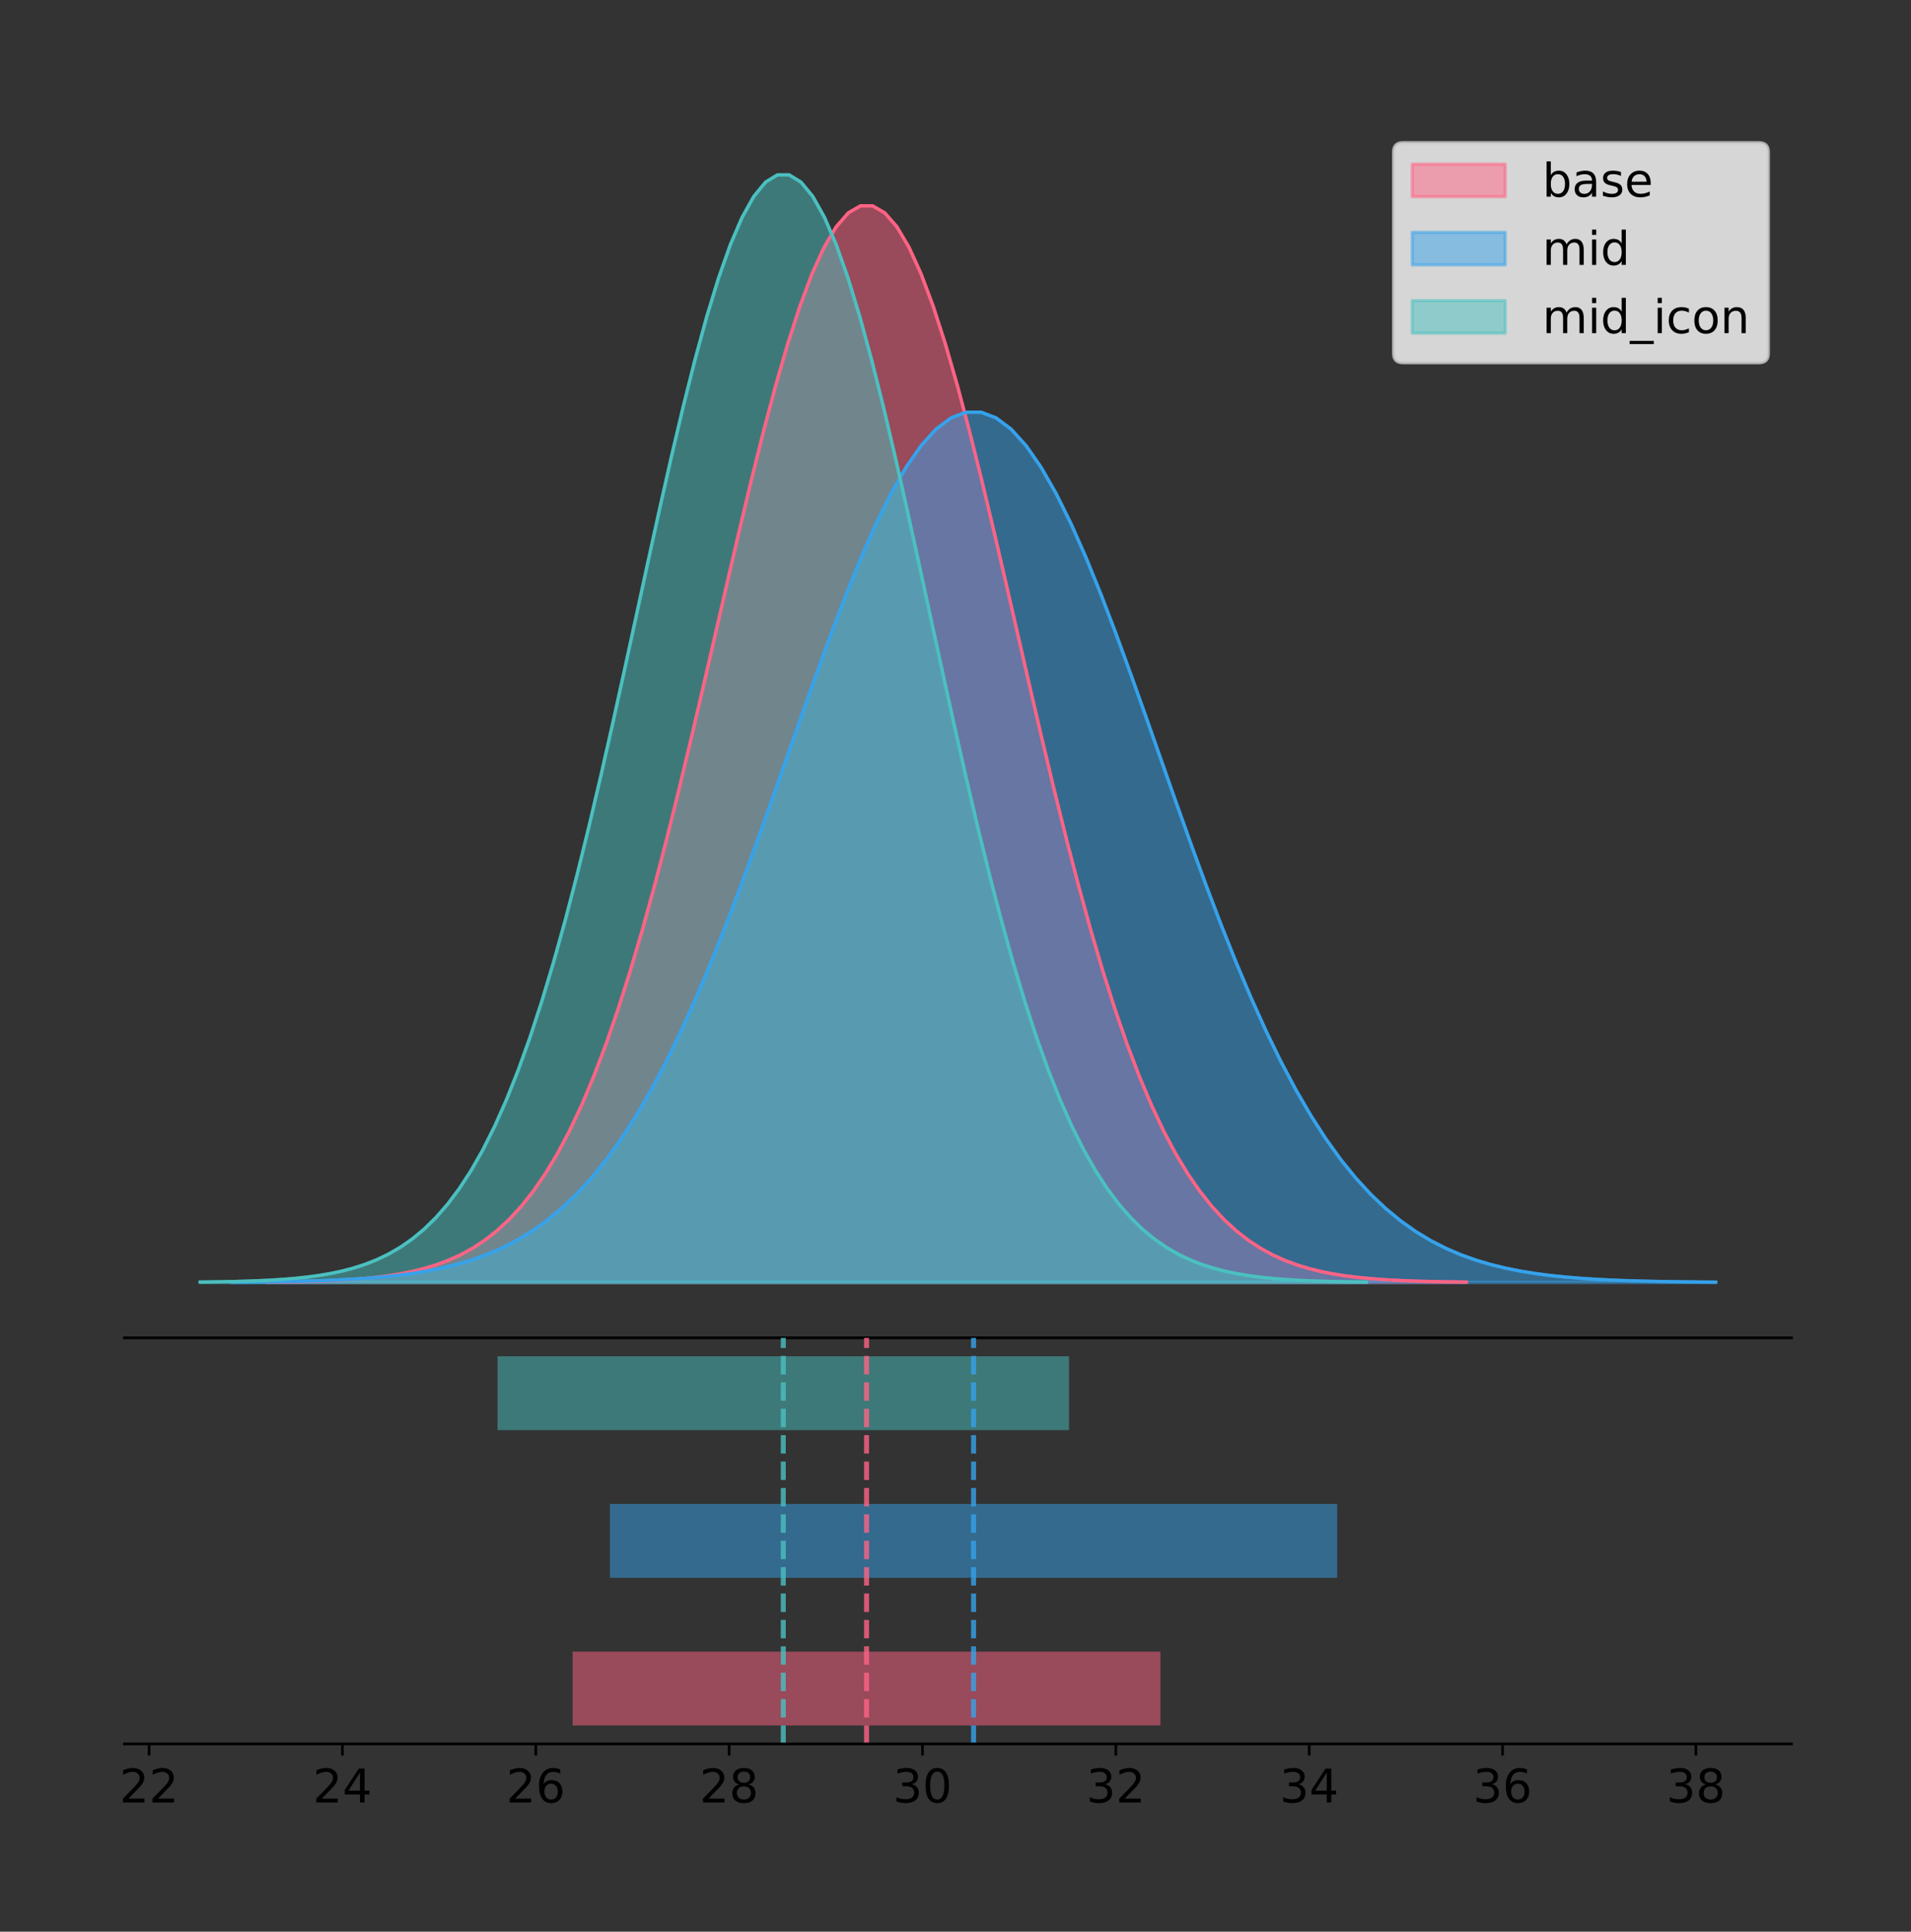 <?xml version="1.0" encoding="utf-8" standalone="no"?>
<!DOCTYPE svg PUBLIC "-//W3C//DTD SVG 1.1//EN"
  "http://www.w3.org/Graphics/SVG/1.1/DTD/svg11.dtd">
<!-- Created with matplotlib (https://matplotlib.org/) -->
<svg height="581.789pt" version="1.1" viewBox="0 0 575.669 581.789" width="575.669pt" xmlns="http://www.w3.org/2000/svg" xmlns:xlink="http://www.w3.org/1999/xlink">
 <rect x="0" y="0" width="575.669" height="581.789" fill="#333333" stroke="none"/>
 <defs>
  <style type="text/css">
*{stroke-linecap:butt;stroke-linejoin:round;}
  </style>
 </defs>
 <g id="figure_1">
  <g id="patch_1">
   <path d="M 0 581.789 
L 575.669 581.789 
L 575.669 0 
L 0 0 
z
" style="fill:none;"/>
  </g>
  <g id="axes_1">
   <g id="patch_2">
    <path d="M 37.469 402.93 
L 539.669 402.93 
L 539.669 36 
L 37.469 36 
z
" style="fill:none;"/>
   </g>
   <g id="PolyCollection_1">
    <defs>
     <path d="M 80.327 -195.538 
L 80.327 -195.647 
L 83.978 -195.688 
L 87.629 -195.743 
L 91.28 -195.817 
L 94.93 -195.914 
L 98.581 -196.043 
L 102.232 -196.211 
L 105.882 -196.429 
L 109.533 -196.711 
L 113.184 -197.071 
L 116.834 -197.528 
L 120.485 -198.105 
L 124.136 -198.828 
L 127.786 -199.727 
L 131.437 -200.838 
L 135.088 -202.199 
L 138.739 -203.854 
L 142.389 -205.854 
L 146.04 -208.252 
L 149.691 -211.104 
L 153.341 -214.473 
L 156.992 -218.42 
L 160.643 -223.011 
L 164.293 -228.308 
L 167.944 -234.372 
L 171.595 -241.258 
L 175.246 -249.015 
L 178.896 -257.682 
L 182.547 -267.282 
L 186.198 -277.827 
L 189.848 -289.307 
L 193.499 -301.693 
L 197.15 -314.933 
L 200.8 -328.951 
L 204.451 -343.644 
L 208.102 -358.885 
L 211.752 -374.522 
L 215.403 -390.38 
L 219.054 -406.261 
L 222.705 -421.954 
L 226.355 -437.233 
L 230.006 -451.863 
L 233.657 -465.609 
L 237.307 -478.24 
L 240.958 -489.536 
L 244.609 -499.293 
L 248.259 -507.332 
L 251.91 -513.5 
L 255.561 -517.68 
L 259.212 -519.79 
L 262.862 -519.79 
L 266.513 -517.68 
L 270.164 -513.5 
L 273.814 -507.332 
L 277.465 -499.293 
L 281.116 -489.536 
L 284.766 -478.24 
L 288.417 -465.609 
L 292.068 -451.863 
L 295.718 -437.233 
L 299.369 -421.954 
L 303.02 -406.261 
L 306.671 -390.38 
L 310.321 -374.522 
L 313.972 -358.885 
L 317.623 -343.644 
L 321.273 -328.951 
L 324.924 -314.933 
L 328.575 -301.693 
L 332.225 -289.307 
L 335.876 -277.827 
L 339.527 -267.282 
L 343.178 -257.682 
L 346.828 -249.015 
L 350.479 -241.258 
L 354.13 -234.372 
L 357.78 -228.308 
L 361.431 -223.011 
L 365.082 -218.42 
L 368.732 -214.473 
L 372.383 -211.104 
L 376.034 -208.252 
L 379.684 -205.854 
L 383.335 -203.854 
L 386.986 -202.199 
L 390.637 -200.838 
L 394.287 -199.727 
L 397.938 -198.828 
L 401.589 -198.105 
L 405.239 -197.528 
L 408.89 -197.071 
L 412.541 -196.711 
L 416.191 -196.429 
L 419.842 -196.211 
L 423.493 -196.043 
L 427.144 -195.914 
L 430.794 -195.817 
L 434.445 -195.743 
L 438.096 -195.688 
L 441.746 -195.647 
L 441.746 -195.538 
L 441.746 -195.538 
L 438.096 -195.538 
L 434.445 -195.538 
L 430.794 -195.538 
L 427.144 -195.538 
L 423.493 -195.538 
L 419.842 -195.538 
L 416.191 -195.538 
L 412.541 -195.538 
L 408.89 -195.538 
L 405.239 -195.538 
L 401.589 -195.538 
L 397.938 -195.538 
L 394.287 -195.538 
L 390.637 -195.538 
L 386.986 -195.538 
L 383.335 -195.538 
L 379.684 -195.538 
L 376.034 -195.538 
L 372.383 -195.538 
L 368.732 -195.538 
L 365.082 -195.538 
L 361.431 -195.538 
L 357.78 -195.538 
L 354.13 -195.538 
L 350.479 -195.538 
L 346.828 -195.538 
L 343.178 -195.538 
L 339.527 -195.538 
L 335.876 -195.538 
L 332.225 -195.538 
L 328.575 -195.538 
L 324.924 -195.538 
L 321.273 -195.538 
L 317.623 -195.538 
L 313.972 -195.538 
L 310.321 -195.538 
L 306.671 -195.538 
L 303.02 -195.538 
L 299.369 -195.538 
L 295.718 -195.538 
L 292.068 -195.538 
L 288.417 -195.538 
L 284.766 -195.538 
L 281.116 -195.538 
L 277.465 -195.538 
L 273.814 -195.538 
L 270.164 -195.538 
L 266.513 -195.538 
L 262.862 -195.538 
L 259.212 -195.538 
L 255.561 -195.538 
L 251.91 -195.538 
L 248.259 -195.538 
L 244.609 -195.538 
L 240.958 -195.538 
L 237.307 -195.538 
L 233.657 -195.538 
L 230.006 -195.538 
L 226.355 -195.538 
L 222.705 -195.538 
L 219.054 -195.538 
L 215.403 -195.538 
L 211.752 -195.538 
L 208.102 -195.538 
L 204.451 -195.538 
L 200.8 -195.538 
L 197.15 -195.538 
L 193.499 -195.538 
L 189.848 -195.538 
L 186.198 -195.538 
L 182.547 -195.538 
L 178.896 -195.538 
L 175.246 -195.538 
L 171.595 -195.538 
L 167.944 -195.538 
L 164.293 -195.538 
L 160.643 -195.538 
L 156.992 -195.538 
L 153.341 -195.538 
L 149.691 -195.538 
L 146.04 -195.538 
L 142.389 -195.538 
L 138.739 -195.538 
L 135.088 -195.538 
L 131.437 -195.538 
L 127.786 -195.538 
L 124.136 -195.538 
L 120.485 -195.538 
L 116.834 -195.538 
L 113.184 -195.538 
L 109.533 -195.538 
L 105.882 -195.538 
L 102.232 -195.538 
L 98.581 -195.538 
L 94.93 -195.538 
L 91.28 -195.538 
L 87.629 -195.538 
L 83.978 -195.538 
L 80.327 -195.538 
z
" id="m23a3373b95" style="stroke:#ff6384;stroke-opacity:0.5;"/>
    </defs>
    <g clip-path="url(#pe38ef8cf04)">
     <use style="fill:#ff6384;fill-opacity:0.5;stroke:#ff6384;stroke-opacity:0.5;" x="0" xlink:href="#m23a3373b95" y="581.789"/>
    </g>
   </g>
   <g id="PolyCollection_2">
    <defs>
     <path d="M 69.709 -195.538 
L 69.709 -195.626 
L 74.226 -195.659 
L 78.742 -195.704 
L 83.259 -195.763 
L 87.775 -195.842 
L 92.292 -195.946 
L 96.808 -196.082 
L 101.324 -196.258 
L 105.841 -196.486 
L 110.357 -196.777 
L 114.874 -197.147 
L 119.39 -197.613 
L 123.907 -198.198 
L 128.423 -198.924 
L 132.94 -199.822 
L 137.456 -200.922 
L 141.973 -202.26 
L 146.489 -203.877 
L 151.006 -205.814 
L 155.522 -208.12 
L 160.039 -210.843 
L 164.555 -214.034 
L 169.072 -217.745 
L 173.588 -222.026 
L 178.105 -226.927 
L 182.621 -232.494 
L 187.138 -238.764 
L 191.654 -245.769 
L 196.171 -253.529 
L 200.687 -262.052 
L 205.204 -271.332 
L 209.72 -281.344 
L 214.237 -292.046 
L 218.753 -303.376 
L 223.27 -315.253 
L 227.786 -327.572 
L 232.303 -340.212 
L 236.819 -353.029 
L 241.336 -365.866 
L 245.852 -378.551 
L 250.369 -390.901 
L 254.885 -402.726 
L 259.402 -413.837 
L 263.918 -424.047 
L 268.435 -433.178 
L 272.951 -441.065 
L 277.468 -447.562 
L 281.984 -452.548 
L 286.501 -455.926 
L 291.017 -457.632 
L 295.534 -457.632 
L 300.05 -455.926 
L 304.567 -452.548 
L 309.083 -447.562 
L 313.6 -441.065 
L 318.116 -433.178 
L 322.633 -424.047 
L 327.149 -413.837 
L 331.666 -402.726 
L 336.182 -390.901 
L 340.699 -378.551 
L 345.215 -365.866 
L 349.732 -353.029 
L 354.248 -340.212 
L 358.765 -327.572 
L 363.281 -315.253 
L 367.798 -303.376 
L 372.314 -292.046 
L 376.831 -281.344 
L 381.347 -271.332 
L 385.863 -262.052 
L 390.38 -253.529 
L 394.896 -245.769 
L 399.413 -238.764 
L 403.929 -232.494 
L 408.446 -226.927 
L 412.962 -222.026 
L 417.479 -217.745 
L 421.995 -214.034 
L 426.512 -210.843 
L 431.028 -208.12 
L 435.545 -205.814 
L 440.061 -203.877 
L 444.578 -202.26 
L 449.094 -200.922 
L 453.611 -199.822 
L 458.127 -198.924 
L 462.644 -198.198 
L 467.16 -197.613 
L 471.677 -197.147 
L 476.193 -196.777 
L 480.71 -196.486 
L 485.226 -196.258 
L 489.743 -196.082 
L 494.259 -195.946 
L 498.776 -195.842 
L 503.292 -195.763 
L 507.809 -195.704 
L 512.325 -195.659 
L 516.842 -195.626 
L 516.842 -195.538 
L 516.842 -195.538 
L 512.325 -195.538 
L 507.809 -195.538 
L 503.292 -195.538 
L 498.776 -195.538 
L 494.259 -195.538 
L 489.743 -195.538 
L 485.226 -195.538 
L 480.71 -195.538 
L 476.193 -195.538 
L 471.677 -195.538 
L 467.16 -195.538 
L 462.644 -195.538 
L 458.127 -195.538 
L 453.611 -195.538 
L 449.094 -195.538 
L 444.578 -195.538 
L 440.061 -195.538 
L 435.545 -195.538 
L 431.028 -195.538 
L 426.512 -195.538 
L 421.995 -195.538 
L 417.479 -195.538 
L 412.962 -195.538 
L 408.446 -195.538 
L 403.929 -195.538 
L 399.413 -195.538 
L 394.896 -195.538 
L 390.38 -195.538 
L 385.863 -195.538 
L 381.347 -195.538 
L 376.831 -195.538 
L 372.314 -195.538 
L 367.798 -195.538 
L 363.281 -195.538 
L 358.765 -195.538 
L 354.248 -195.538 
L 349.732 -195.538 
L 345.215 -195.538 
L 340.699 -195.538 
L 336.182 -195.538 
L 331.666 -195.538 
L 327.149 -195.538 
L 322.633 -195.538 
L 318.116 -195.538 
L 313.6 -195.538 
L 309.083 -195.538 
L 304.567 -195.538 
L 300.05 -195.538 
L 295.534 -195.538 
L 291.017 -195.538 
L 286.501 -195.538 
L 281.984 -195.538 
L 277.468 -195.538 
L 272.951 -195.538 
L 268.435 -195.538 
L 263.918 -195.538 
L 259.402 -195.538 
L 254.885 -195.538 
L 250.369 -195.538 
L 245.852 -195.538 
L 241.336 -195.538 
L 236.819 -195.538 
L 232.303 -195.538 
L 227.786 -195.538 
L 223.27 -195.538 
L 218.753 -195.538 
L 214.237 -195.538 
L 209.72 -195.538 
L 205.204 -195.538 
L 200.687 -195.538 
L 196.171 -195.538 
L 191.654 -195.538 
L 187.138 -195.538 
L 182.621 -195.538 
L 178.105 -195.538 
L 173.588 -195.538 
L 169.072 -195.538 
L 164.555 -195.538 
L 160.039 -195.538 
L 155.522 -195.538 
L 151.006 -195.538 
L 146.489 -195.538 
L 141.973 -195.538 
L 137.456 -195.538 
L 132.94 -195.538 
L 128.423 -195.538 
L 123.907 -195.538 
L 119.39 -195.538 
L 114.874 -195.538 
L 110.357 -195.538 
L 105.841 -195.538 
L 101.324 -195.538 
L 96.808 -195.538 
L 92.292 -195.538 
L 87.775 -195.538 
L 83.259 -195.538 
L 78.742 -195.538 
L 74.226 -195.538 
L 69.709 -195.538 
z
" id="mbdddd15cae" style="stroke:#36a2eb;stroke-opacity:0.5;"/>
    </defs>
    <g clip-path="url(#pe38ef8cf04)">
     <use style="fill:#36a2eb;fill-opacity:0.5;stroke:#36a2eb;stroke-opacity:0.5;" x="0" xlink:href="#mbdddd15cae" y="581.789"/>
    </g>
   </g>
   <g id="PolyCollection_3">
    <defs>
     <path d="M 60.296 -195.538 
L 60.296 -195.65 
L 63.845 -195.692 
L 67.394 -195.749 
L 70.942 -195.825 
L 74.491 -195.925 
L 78.04 -196.058 
L 81.588 -196.23 
L 85.137 -196.455 
L 88.686 -196.744 
L 92.235 -197.115 
L 95.783 -197.585 
L 99.332 -198.179 
L 102.881 -198.923 
L 106.429 -199.848 
L 109.978 -200.99 
L 113.527 -202.39 
L 117.075 -204.093 
L 120.624 -206.151 
L 124.173 -208.617 
L 127.721 -211.552 
L 131.27 -215.017 
L 134.819 -219.078 
L 138.368 -223.801 
L 141.916 -229.25 
L 145.465 -235.488 
L 149.014 -242.572 
L 152.562 -250.552 
L 156.111 -259.468 
L 159.66 -269.344 
L 163.208 -280.192 
L 166.757 -292.002 
L 170.306 -304.744 
L 173.854 -318.365 
L 177.403 -332.786 
L 180.952 -347.901 
L 184.501 -363.58 
L 188.049 -379.667 
L 191.598 -395.98 
L 195.147 -412.318 
L 198.695 -428.462 
L 202.244 -444.18 
L 205.793 -459.23 
L 209.341 -473.372 
L 212.89 -486.366 
L 216.439 -497.987 
L 219.987 -508.025 
L 223.536 -516.294 
L 227.085 -522.64 
L 230.634 -526.94 
L 234.182 -529.111 
L 237.731 -529.111 
L 241.28 -526.94 
L 244.828 -522.64 
L 248.377 -516.294 
L 251.926 -508.025 
L 255.474 -497.987 
L 259.023 -486.366 
L 262.572 -473.372 
L 266.12 -459.23 
L 269.669 -444.18 
L 273.218 -428.462 
L 276.767 -412.318 
L 280.315 -395.98 
L 283.864 -379.667 
L 287.413 -363.58 
L 290.961 -347.901 
L 294.51 -332.786 
L 298.059 -318.365 
L 301.607 -304.744 
L 305.156 -292.002 
L 308.705 -280.192 
L 312.253 -269.344 
L 315.802 -259.468 
L 319.351 -250.552 
L 322.9 -242.572 
L 326.448 -235.488 
L 329.997 -229.25 
L 333.546 -223.801 
L 337.094 -219.078 
L 340.643 -215.017 
L 344.192 -211.552 
L 347.74 -208.617 
L 351.289 -206.151 
L 354.838 -204.093 
L 358.386 -202.39 
L 361.935 -200.99 
L 365.484 -199.848 
L 369.033 -198.923 
L 372.581 -198.179 
L 376.13 -197.585 
L 379.679 -197.115 
L 383.227 -196.744 
L 386.776 -196.455 
L 390.325 -196.23 
L 393.873 -196.058 
L 397.422 -195.925 
L 400.971 -195.825 
L 404.52 -195.749 
L 408.068 -195.692 
L 411.617 -195.65 
L 411.617 -195.538 
L 411.617 -195.538 
L 408.068 -195.538 
L 404.52 -195.538 
L 400.971 -195.538 
L 397.422 -195.538 
L 393.873 -195.538 
L 390.325 -195.538 
L 386.776 -195.538 
L 383.227 -195.538 
L 379.679 -195.538 
L 376.13 -195.538 
L 372.581 -195.538 
L 369.033 -195.538 
L 365.484 -195.538 
L 361.935 -195.538 
L 358.386 -195.538 
L 354.838 -195.538 
L 351.289 -195.538 
L 347.74 -195.538 
L 344.192 -195.538 
L 340.643 -195.538 
L 337.094 -195.538 
L 333.546 -195.538 
L 329.997 -195.538 
L 326.448 -195.538 
L 322.9 -195.538 
L 319.351 -195.538 
L 315.802 -195.538 
L 312.253 -195.538 
L 308.705 -195.538 
L 305.156 -195.538 
L 301.607 -195.538 
L 298.059 -195.538 
L 294.51 -195.538 
L 290.961 -195.538 
L 287.413 -195.538 
L 283.864 -195.538 
L 280.315 -195.538 
L 276.767 -195.538 
L 273.218 -195.538 
L 269.669 -195.538 
L 266.12 -195.538 
L 262.572 -195.538 
L 259.023 -195.538 
L 255.474 -195.538 
L 251.926 -195.538 
L 248.377 -195.538 
L 244.828 -195.538 
L 241.28 -195.538 
L 237.731 -195.538 
L 234.182 -195.538 
L 230.634 -195.538 
L 227.085 -195.538 
L 223.536 -195.538 
L 219.987 -195.538 
L 216.439 -195.538 
L 212.89 -195.538 
L 209.341 -195.538 
L 205.793 -195.538 
L 202.244 -195.538 
L 198.695 -195.538 
L 195.147 -195.538 
L 191.598 -195.538 
L 188.049 -195.538 
L 184.501 -195.538 
L 180.952 -195.538 
L 177.403 -195.538 
L 173.854 -195.538 
L 170.306 -195.538 
L 166.757 -195.538 
L 163.208 -195.538 
L 159.66 -195.538 
L 156.111 -195.538 
L 152.562 -195.538 
L 149.014 -195.538 
L 145.465 -195.538 
L 141.916 -195.538 
L 138.368 -195.538 
L 134.819 -195.538 
L 131.27 -195.538 
L 127.721 -195.538 
L 124.173 -195.538 
L 120.624 -195.538 
L 117.075 -195.538 
L 113.527 -195.538 
L 109.978 -195.538 
L 106.429 -195.538 
L 102.881 -195.538 
L 99.332 -195.538 
L 95.783 -195.538 
L 92.235 -195.538 
L 88.686 -195.538 
L 85.137 -195.538 
L 81.588 -195.538 
L 78.04 -195.538 
L 74.491 -195.538 
L 70.942 -195.538 
L 67.394 -195.538 
L 63.845 -195.538 
L 60.296 -195.538 
z
" id="m0d135ce5f4" style="stroke:#4bc0c0;stroke-opacity:0.5;"/>
    </defs>
    <g clip-path="url(#pe38ef8cf04)">
     <use style="fill:#4bc0c0;fill-opacity:0.5;stroke:#4bc0c0;stroke-opacity:0.5;" x="0" xlink:href="#m0d135ce5f4" y="581.789"/>
    </g>
   </g>
   <g id="line2d_1">
    <path clip-path="url(#pe38ef8cf04)" d="M 80.327 386.142 
L 83.978 386.101 
L 87.629 386.046 
L 91.28 385.973 
L 94.93 385.875 
L 98.581 385.746 
L 102.232 385.578 
L 105.882 385.36 
L 109.533 385.079 
L 113.184 384.719 
L 116.834 384.261 
L 120.485 383.684 
L 124.136 382.961 
L 127.786 382.062 
L 131.437 380.952 
L 135.088 379.591 
L 138.739 377.935 
L 142.389 375.935 
L 146.04 373.538 
L 149.691 370.685 
L 153.341 367.317 
L 156.992 363.369 
L 160.643 358.778 
L 164.293 353.481 
L 167.944 347.418 
L 171.595 340.531 
L 175.246 332.774 
L 178.896 324.108 
L 182.547 314.507 
L 186.198 303.963 
L 189.848 292.483 
L 193.499 280.096 
L 197.15 266.856 
L 200.8 252.838 
L 204.451 238.145 
L 208.102 222.904 
L 211.752 207.267 
L 215.403 191.41 
L 219.054 175.528 
L 222.705 159.835 
L 226.355 144.557 
L 230.006 129.927 
L 233.657 116.181 
L 237.307 103.549 
L 240.958 92.253 
L 244.609 82.496 
L 248.259 74.457 
L 251.91 68.289 
L 255.561 64.109 
L 259.212 61.999 
L 262.862 61.999 
L 266.513 64.109 
L 270.164 68.289 
L 273.814 74.457 
L 277.465 82.496 
L 281.116 92.253 
L 284.766 103.549 
L 288.417 116.181 
L 292.068 129.927 
L 295.718 144.557 
L 299.369 159.835 
L 303.02 175.528 
L 306.671 191.41 
L 310.321 207.267 
L 313.972 222.904 
L 317.623 238.145 
L 321.273 252.838 
L 324.924 266.856 
L 328.575 280.096 
L 332.225 292.483 
L 335.876 303.963 
L 339.527 314.507 
L 343.178 324.108 
L 346.828 332.774 
L 350.479 340.531 
L 354.13 347.418 
L 357.78 353.481 
L 361.431 358.778 
L 365.082 363.369 
L 368.732 367.317 
L 372.383 370.685 
L 376.034 373.538 
L 379.684 375.935 
L 383.335 377.935 
L 386.986 379.591 
L 390.637 380.952 
L 394.287 382.062 
L 397.938 382.961 
L 401.589 383.684 
L 405.239 384.261 
L 408.89 384.719 
L 412.541 385.079 
L 416.191 385.36 
L 419.842 385.578 
L 423.493 385.746 
L 427.144 385.875 
L 430.794 385.973 
L 434.445 386.046 
L 438.096 386.101 
L 441.746 386.142 
" style="fill:none;stroke:#ff6384;stroke-linecap:square;"/>
   </g>
   <g id="line2d_2">
    <path clip-path="url(#pe38ef8cf04)" d="M 69.709 386.163 
L 74.226 386.13 
L 78.742 386.086 
L 83.259 386.026 
L 87.775 385.947 
L 92.292 385.843 
L 96.808 385.707 
L 101.324 385.531 
L 105.841 385.304 
L 110.357 385.013 
L 114.874 384.643 
L 119.39 384.176 
L 123.907 383.592 
L 128.423 382.865 
L 132.94 381.968 
L 137.456 380.868 
L 141.973 379.529 
L 146.489 377.913 
L 151.006 375.975 
L 155.522 373.669 
L 160.039 370.946 
L 164.555 367.756 
L 169.072 364.045 
L 173.588 359.763 
L 178.105 354.862 
L 182.621 349.296 
L 187.138 343.025 
L 191.654 336.021 
L 196.171 328.26 
L 200.687 319.737 
L 205.204 310.458 
L 209.72 300.446 
L 214.237 289.744 
L 218.753 278.413 
L 223.27 266.537 
L 227.786 254.217 
L 232.303 241.578 
L 236.819 228.76 
L 241.336 215.923 
L 245.852 203.238 
L 250.369 190.889 
L 254.885 179.063 
L 259.402 167.952 
L 263.918 157.742 
L 268.435 148.612 
L 272.951 140.725 
L 277.468 134.227 
L 281.984 129.241 
L 286.501 125.863 
L 291.017 124.157 
L 295.534 124.157 
L 300.05 125.863 
L 304.567 129.241 
L 309.083 134.227 
L 313.6 140.725 
L 318.116 148.612 
L 322.633 157.742 
L 327.149 167.952 
L 331.666 179.063 
L 336.182 190.889 
L 340.699 203.238 
L 345.215 215.923 
L 349.732 228.76 
L 354.248 241.578 
L 358.765 254.217 
L 363.281 266.537 
L 367.798 278.413 
L 372.314 289.744 
L 376.831 300.446 
L 381.347 310.458 
L 385.863 319.737 
L 390.38 328.26 
L 394.896 336.021 
L 399.413 343.025 
L 403.929 349.296 
L 408.446 354.862 
L 412.962 359.763 
L 417.479 364.045 
L 421.995 367.756 
L 426.512 370.946 
L 431.028 373.669 
L 435.545 375.975 
L 440.061 377.913 
L 444.578 379.529 
L 449.094 380.868 
L 453.611 381.968 
L 458.127 382.865 
L 462.644 383.592 
L 467.16 384.176 
L 471.677 384.643 
L 476.193 385.013 
L 480.71 385.304 
L 485.226 385.531 
L 489.743 385.707 
L 494.259 385.843 
L 498.776 385.947 
L 503.292 386.026 
L 507.809 386.086 
L 512.325 386.13 
L 516.842 386.163 
" style="fill:none;stroke:#36a2eb;stroke-linecap:square;"/>
   </g>
   <g id="line2d_3">
    <path clip-path="url(#pe38ef8cf04)" d="M 60.296 386.139 
L 63.845 386.097 
L 67.394 386.04 
L 70.942 385.965 
L 74.491 385.864 
L 78.04 385.732 
L 81.588 385.559 
L 85.137 385.334 
L 88.686 385.045 
L 92.235 384.675 
L 95.783 384.204 
L 99.332 383.61 
L 102.881 382.867 
L 106.429 381.941 
L 109.978 380.799 
L 113.527 379.399 
L 117.075 377.696 
L 120.624 375.639 
L 124.173 373.172 
L 127.721 370.238 
L 131.27 366.772 
L 134.819 362.711 
L 138.368 357.989 
L 141.916 352.539 
L 145.465 346.301 
L 149.014 339.217 
L 152.562 331.237 
L 156.111 322.322 
L 159.66 312.445 
L 163.208 301.597 
L 166.757 289.787 
L 170.306 277.045 
L 173.854 263.424 
L 177.403 249.004 
L 180.952 233.888 
L 184.501 218.209 
L 188.049 202.123 
L 191.598 185.809 
L 195.147 169.471 
L 198.695 153.327 
L 202.244 137.61 
L 205.793 122.559 
L 209.341 108.418 
L 212.89 95.423 
L 216.439 83.803 
L 219.987 73.765 
L 223.536 65.495 
L 227.085 59.15 
L 230.634 54.85 
L 234.182 52.679 
L 237.731 52.679 
L 241.28 54.85 
L 244.828 59.15 
L 248.377 65.495 
L 251.926 73.765 
L 255.474 83.803 
L 259.023 95.423 
L 262.572 108.418 
L 266.12 122.559 
L 269.669 137.61 
L 273.218 153.327 
L 276.767 169.471 
L 280.315 185.809 
L 283.864 202.123 
L 287.413 218.209 
L 290.961 233.888 
L 294.51 249.004 
L 298.059 263.424 
L 301.607 277.045 
L 305.156 289.787 
L 308.705 301.597 
L 312.253 312.445 
L 315.802 322.322 
L 319.351 331.237 
L 322.9 339.217 
L 326.448 346.301 
L 329.997 352.539 
L 333.546 357.989 
L 337.094 362.711 
L 340.643 366.772 
L 344.192 370.238 
L 347.74 373.172 
L 351.289 375.639 
L 354.838 377.696 
L 358.386 379.399 
L 361.935 380.799 
L 365.484 381.941 
L 369.033 382.867 
L 372.581 383.61 
L 376.13 384.204 
L 379.679 384.675 
L 383.227 385.045 
L 386.776 385.334 
L 390.325 385.559 
L 393.873 385.732 
L 397.422 385.864 
L 400.971 385.965 
L 404.52 386.04 
L 408.068 386.097 
L 411.617 386.139 
" style="fill:none;stroke:#4bc0c0;stroke-linecap:square;"/>
   </g>
   <g id="patch_3">
    <path d="M 37.469 402.93 
L 539.669 402.93 
" style="fill:none;stroke:#000000;stroke-linecap:square;stroke-linejoin:miter;stroke-width:0.8;"/>
   </g>
   <g id="legend_1">
    <g id="patch_4">
     <path d="M 422.629 109.237 
L 529.869 109.237 
Q 532.669 109.237 532.669 106.438 
L 532.669 45.8 
Q 532.669 43 529.869 43 
L 422.629 43 
Q 419.829 43 419.829 45.8 
L 419.829 106.438 
Q 419.829 109.237 422.629 109.237 
z
" style="fill:#ffffff;opacity:0.8;stroke:#cccccc;stroke-linejoin:miter;"/>
    </g>
    <g id="patch_5">
     <path d="M 425.429 59.238 
L 453.429 59.238 
L 453.429 49.438 
L 425.429 49.438 
z
" style="fill:#ff6384;opacity:0.5;stroke:#ff6384;stroke-linejoin:miter;"/>
    </g>
    <g id="text_1">
     <!-- base -->
     <defs>
      <path d="M 48.688 27.297 
Q 48.688 37.203 44.609 42.844 
Q 40.531 48.484 33.406 48.484 
Q 26.266 48.484 22.188 42.844 
Q 18.109 37.203 18.109 27.297 
Q 18.109 17.391 22.188 11.75 
Q 26.266 6.109 33.406 6.109 
Q 40.531 6.109 44.609 11.75 
Q 48.688 17.391 48.688 27.297 
z
M 18.109 46.391 
Q 20.953 51.266 25.266 53.625 
Q 29.594 56 35.594 56 
Q 45.562 56 51.781 48.094 
Q 58.016 40.188 58.016 27.297 
Q 58.016 14.406 51.781 6.484 
Q 45.562 -1.422 35.594 -1.422 
Q 29.594 -1.422 25.266 0.953 
Q 20.953 3.328 18.109 8.203 
L 18.109 0 
L 9.078 0 
L 9.078 75.984 
L 18.109 75.984 
z
" id="DejaVuSans-98"/>
      <path d="M 34.281 27.484 
Q 23.391 27.484 19.188 25 
Q 14.984 22.516 14.984 16.5 
Q 14.984 11.719 18.141 8.906 
Q 21.297 6.109 26.703 6.109 
Q 34.188 6.109 38.703 11.406 
Q 43.219 16.703 43.219 25.484 
L 43.219 27.484 
z
M 52.203 31.203 
L 52.203 0 
L 43.219 0 
L 43.219 8.297 
Q 40.141 3.328 35.547 0.953 
Q 30.953 -1.422 24.312 -1.422 
Q 15.922 -1.422 10.953 3.297 
Q 6 8.016 6 15.922 
Q 6 25.141 12.172 29.828 
Q 18.359 34.516 30.609 34.516 
L 43.219 34.516 
L 43.219 35.406 
Q 43.219 41.609 39.141 45 
Q 35.062 48.391 27.688 48.391 
Q 23 48.391 18.547 47.266 
Q 14.109 46.141 10.016 43.891 
L 10.016 52.203 
Q 14.938 54.109 19.578 55.047 
Q 24.219 56 28.609 56 
Q 40.484 56 46.344 49.844 
Q 52.203 43.703 52.203 31.203 
z
" id="DejaVuSans-97"/>
      <path d="M 44.281 53.078 
L 44.281 44.578 
Q 40.484 46.531 36.375 47.5 
Q 32.281 48.484 27.875 48.484 
Q 21.188 48.484 17.844 46.438 
Q 14.5 44.391 14.5 40.281 
Q 14.5 37.156 16.891 35.375 
Q 19.281 33.594 26.516 31.984 
L 29.594 31.297 
Q 39.156 29.25 43.188 25.516 
Q 47.219 21.781 47.219 15.094 
Q 47.219 7.469 41.188 3.016 
Q 35.156 -1.422 24.609 -1.422 
Q 20.219 -1.422 15.453 -0.562 
Q 10.688 0.297 5.422 2 
L 5.422 11.281 
Q 10.406 8.688 15.234 7.391 
Q 20.062 6.109 24.812 6.109 
Q 31.156 6.109 34.562 8.281 
Q 37.984 10.453 37.984 14.406 
Q 37.984 18.062 35.516 20.016 
Q 33.062 21.969 24.703 23.781 
L 21.578 24.516 
Q 13.234 26.266 9.516 29.906 
Q 5.812 33.547 5.812 39.891 
Q 5.812 47.609 11.281 51.797 
Q 16.75 56 26.812 56 
Q 31.781 56 36.172 55.266 
Q 40.578 54.547 44.281 53.078 
z
" id="DejaVuSans-115"/>
      <path d="M 56.203 29.594 
L 56.203 25.203 
L 14.891 25.203 
Q 15.484 15.922 20.484 11.062 
Q 25.484 6.203 34.422 6.203 
Q 39.594 6.203 44.453 7.469 
Q 49.312 8.734 54.109 11.281 
L 54.109 2.781 
Q 49.266 0.734 44.188 -0.344 
Q 39.109 -1.422 33.891 -1.422 
Q 20.797 -1.422 13.156 6.188 
Q 5.516 13.812 5.516 26.812 
Q 5.516 40.234 12.766 48.109 
Q 20.016 56 32.328 56 
Q 43.359 56 49.781 48.891 
Q 56.203 41.797 56.203 29.594 
z
M 47.219 32.234 
Q 47.125 39.594 43.094 43.984 
Q 39.062 48.391 32.422 48.391 
Q 24.906 48.391 20.391 44.141 
Q 15.875 39.891 15.188 32.172 
z
" id="DejaVuSans-101"/>
     </defs>
     <g transform="translate(464.629 59.238)scale(0.14 -0.14)">
      <use xlink:href="#DejaVuSans-98"/>
      <use x="63.477" xlink:href="#DejaVuSans-97"/>
      <use x="124.756" xlink:href="#DejaVuSans-115"/>
      <use x="176.855" xlink:href="#DejaVuSans-101"/>
     </g>
    </g>
    <g id="patch_6">
     <path d="M 425.429 79.787 
L 453.429 79.787 
L 453.429 69.987 
L 425.429 69.987 
z
" style="fill:#36a2eb;opacity:0.5;stroke:#36a2eb;stroke-linejoin:miter;"/>
    </g>
    <g id="text_2">
     <!-- mid -->
     <defs>
      <path d="M 52 44.188 
Q 55.375 50.25 60.062 53.125 
Q 64.75 56 71.094 56 
Q 79.641 56 84.281 50.016 
Q 88.922 44.047 88.922 33.016 
L 88.922 0 
L 79.891 0 
L 79.891 32.719 
Q 79.891 40.578 77.094 44.375 
Q 74.312 48.188 68.609 48.188 
Q 61.625 48.188 57.562 43.547 
Q 53.516 38.922 53.516 30.906 
L 53.516 0 
L 44.484 0 
L 44.484 32.719 
Q 44.484 40.625 41.703 44.406 
Q 38.922 48.188 33.109 48.188 
Q 26.219 48.188 22.156 43.531 
Q 18.109 38.875 18.109 30.906 
L 18.109 0 
L 9.078 0 
L 9.078 54.688 
L 18.109 54.688 
L 18.109 46.188 
Q 21.188 51.219 25.484 53.609 
Q 29.781 56 35.688 56 
Q 41.656 56 45.828 52.969 
Q 50 49.953 52 44.188 
z
" id="DejaVuSans-109"/>
      <path d="M 9.422 54.688 
L 18.406 54.688 
L 18.406 0 
L 9.422 0 
z
M 9.422 75.984 
L 18.406 75.984 
L 18.406 64.594 
L 9.422 64.594 
z
" id="DejaVuSans-105"/>
      <path d="M 45.406 46.391 
L 45.406 75.984 
L 54.391 75.984 
L 54.391 0 
L 45.406 0 
L 45.406 8.203 
Q 42.578 3.328 38.25 0.953 
Q 33.938 -1.422 27.875 -1.422 
Q 17.969 -1.422 11.734 6.484 
Q 5.516 14.406 5.516 27.297 
Q 5.516 40.188 11.734 48.094 
Q 17.969 56 27.875 56 
Q 33.938 56 38.25 53.625 
Q 42.578 51.266 45.406 46.391 
z
M 14.797 27.297 
Q 14.797 17.391 18.875 11.75 
Q 22.953 6.109 30.078 6.109 
Q 37.203 6.109 41.297 11.75 
Q 45.406 17.391 45.406 27.297 
Q 45.406 37.203 41.297 42.844 
Q 37.203 48.484 30.078 48.484 
Q 22.953 48.484 18.875 42.844 
Q 14.797 37.203 14.797 27.297 
z
" id="DejaVuSans-100"/>
     </defs>
     <g transform="translate(464.629 79.787)scale(0.14 -0.14)">
      <use xlink:href="#DejaVuSans-109"/>
      <use x="97.412" xlink:href="#DejaVuSans-105"/>
      <use x="125.195" xlink:href="#DejaVuSans-100"/>
     </g>
    </g>
    <g id="patch_7">
     <path d="M 425.429 100.337 
L 453.429 100.337 
L 453.429 90.537 
L 425.429 90.537 
z
" style="fill:#4bc0c0;opacity:0.5;stroke:#4bc0c0;stroke-linejoin:miter;"/>
    </g>
    <g id="text_3">
     <!-- mid_icon -->
     <defs>
      <path d="M 50.984 -16.609 
L 50.984 -23.578 
L -0.984 -23.578 
L -0.984 -16.609 
z
" id="DejaVuSans-95"/>
      <path d="M 48.781 52.594 
L 48.781 44.188 
Q 44.969 46.297 41.141 47.344 
Q 37.312 48.391 33.406 48.391 
Q 24.656 48.391 19.812 42.844 
Q 14.984 37.312 14.984 27.297 
Q 14.984 17.281 19.812 11.734 
Q 24.656 6.203 33.406 6.203 
Q 37.312 6.203 41.141 7.25 
Q 44.969 8.297 48.781 10.406 
L 48.781 2.094 
Q 45.016 0.344 40.984 -0.531 
Q 36.969 -1.422 32.422 -1.422 
Q 20.062 -1.422 12.781 6.344 
Q 5.516 14.109 5.516 27.297 
Q 5.516 40.672 12.859 48.328 
Q 20.219 56 33.016 56 
Q 37.156 56 41.109 55.141 
Q 45.062 54.297 48.781 52.594 
z
" id="DejaVuSans-99"/>
      <path d="M 30.609 48.391 
Q 23.391 48.391 19.188 42.75 
Q 14.984 37.109 14.984 27.297 
Q 14.984 17.484 19.156 11.844 
Q 23.344 6.203 30.609 6.203 
Q 37.797 6.203 41.984 11.859 
Q 46.188 17.531 46.188 27.297 
Q 46.188 37.016 41.984 42.703 
Q 37.797 48.391 30.609 48.391 
z
M 30.609 56 
Q 42.328 56 49.016 48.375 
Q 55.719 40.766 55.719 27.297 
Q 55.719 13.875 49.016 6.219 
Q 42.328 -1.422 30.609 -1.422 
Q 18.844 -1.422 12.172 6.219 
Q 5.516 13.875 5.516 27.297 
Q 5.516 40.766 12.172 48.375 
Q 18.844 56 30.609 56 
z
" id="DejaVuSans-111"/>
      <path d="M 54.891 33.016 
L 54.891 0 
L 45.906 0 
L 45.906 32.719 
Q 45.906 40.484 42.875 44.328 
Q 39.844 48.188 33.797 48.188 
Q 26.516 48.188 22.312 43.547 
Q 18.109 38.922 18.109 30.906 
L 18.109 0 
L 9.078 0 
L 9.078 54.688 
L 18.109 54.688 
L 18.109 46.188 
Q 21.344 51.125 25.703 53.562 
Q 30.078 56 35.797 56 
Q 45.219 56 50.047 50.172 
Q 54.891 44.344 54.891 33.016 
z
" id="DejaVuSans-110"/>
     </defs>
     <g transform="translate(464.629 100.337)scale(0.14 -0.14)">
      <use xlink:href="#DejaVuSans-109"/>
      <use x="97.412" xlink:href="#DejaVuSans-105"/>
      <use x="125.195" xlink:href="#DejaVuSans-100"/>
      <use x="188.672" xlink:href="#DejaVuSans-95"/>
      <use x="238.672" xlink:href="#DejaVuSans-105"/>
      <use x="266.455" xlink:href="#DejaVuSans-99"/>
      <use x="321.436" xlink:href="#DejaVuSans-111"/>
      <use x="382.617" xlink:href="#DejaVuSans-110"/>
     </g>
    </g>
   </g>
  </g>
  <g id="axes_2">
   <g id="patch_8">
    <path d="M 37.469 525.24 
L 539.669 525.24 
L 539.669 402.93 
L 37.469 402.93 
z
" style="fill:none;"/>
   </g>
   <g id="patch_9">
    <path clip-path="url(#p24194ae244)" d="M 172.489 519.68 
L 349.584 519.68 
L 349.584 497.442 
L 172.489 497.442 
z
" style="fill:#ff6384;opacity:0.5;"/>
   </g>
   <g id="patch_10">
    <path clip-path="url(#p24194ae244)" d="M 183.728 475.204 
L 402.823 475.204 
L 402.823 452.966 
L 183.728 452.966 
z
" style="fill:#36a2eb;opacity:0.5;"/>
   </g>
   <g id="patch_11">
    <path clip-path="url(#p24194ae244)" d="M 149.883 430.728 
L 322.03 430.728 
L 322.03 408.49 
L 149.883 408.49 
z
" style="fill:#4bc0c0;opacity:0.5;"/>
   </g>
   <g id="matplotlib.axis_1">
    <g id="xtick_1">
     <g id="line2d_4">
      <defs>
       <path d="M 0 0 
L 0 3.5 
" id="m68b6adbceb" style="stroke:#000000;stroke-width:0.8;"/>
      </defs>
      <g>
       <use style="stroke:#000000;stroke-width:0.8;" x="44.907" xlink:href="#m68b6adbceb" y="525.24"/>
      </g>
     </g>
     <g id="text_4">
      <!-- 22 -->
      <defs>
       <path d="M 19.188 8.297 
L 53.609 8.297 
L 53.609 0 
L 7.328 0 
L 7.328 8.297 
Q 12.938 14.109 22.625 23.891 
Q 32.328 33.688 34.812 36.531 
Q 39.547 41.844 41.422 45.531 
Q 43.312 49.219 43.312 52.781 
Q 43.312 58.594 39.234 62.25 
Q 35.156 65.922 28.609 65.922 
Q 23.969 65.922 18.812 64.312 
Q 13.672 62.703 7.812 59.422 
L 7.812 69.391 
Q 13.766 71.781 18.938 73 
Q 24.125 74.219 28.422 74.219 
Q 39.75 74.219 46.484 68.547 
Q 53.219 62.891 53.219 53.422 
Q 53.219 48.922 51.531 44.891 
Q 49.859 40.875 45.406 35.406 
Q 44.188 33.984 37.641 27.219 
Q 31.109 20.453 19.188 8.297 
z
" id="DejaVuSans-50"/>
      </defs>
      <g transform="translate(36 542.878)scale(0.14 -0.14)">
       <use xlink:href="#DejaVuSans-50"/>
       <use x="63.623" xlink:href="#DejaVuSans-50"/>
      </g>
     </g>
    </g>
    <g id="xtick_2">
     <g id="line2d_5">
      <g>
       <use style="stroke:#000000;stroke-width:0.8;" x="103.152" xlink:href="#m68b6adbceb" y="525.24"/>
      </g>
     </g>
     <g id="text_5">
      <!-- 24 -->
      <defs>
       <path d="M 37.797 64.312 
L 12.891 25.391 
L 37.797 25.391 
z
M 35.203 72.906 
L 47.609 72.906 
L 47.609 25.391 
L 58.016 25.391 
L 58.016 17.188 
L 47.609 17.188 
L 47.609 0 
L 37.797 0 
L 37.797 17.188 
L 4.891 17.188 
L 4.891 26.703 
z
" id="DejaVuSans-52"/>
      </defs>
      <g transform="translate(94.245 542.878)scale(0.14 -0.14)">
       <use xlink:href="#DejaVuSans-50"/>
       <use x="63.623" xlink:href="#DejaVuSans-52"/>
      </g>
     </g>
    </g>
    <g id="xtick_3">
     <g id="line2d_6">
      <g>
       <use style="stroke:#000000;stroke-width:0.8;" x="161.397" xlink:href="#m68b6adbceb" y="525.24"/>
      </g>
     </g>
     <g id="text_6">
      <!-- 26 -->
      <defs>
       <path d="M 33.016 40.375 
Q 26.375 40.375 22.484 35.828 
Q 18.609 31.297 18.609 23.391 
Q 18.609 15.531 22.484 10.953 
Q 26.375 6.391 33.016 6.391 
Q 39.656 6.391 43.531 10.953 
Q 47.406 15.531 47.406 23.391 
Q 47.406 31.297 43.531 35.828 
Q 39.656 40.375 33.016 40.375 
z
M 52.594 71.297 
L 52.594 62.312 
Q 48.875 64.062 45.094 64.984 
Q 41.312 65.922 37.594 65.922 
Q 27.828 65.922 22.672 59.328 
Q 17.531 52.734 16.797 39.406 
Q 19.672 43.656 24.016 45.922 
Q 28.375 48.188 33.594 48.188 
Q 44.578 48.188 50.953 41.516 
Q 57.328 34.859 57.328 23.391 
Q 57.328 12.156 50.688 5.359 
Q 44.047 -1.422 33.016 -1.422 
Q 20.359 -1.422 13.672 8.266 
Q 6.984 17.969 6.984 36.375 
Q 6.984 53.656 15.188 63.938 
Q 23.391 74.219 37.203 74.219 
Q 40.922 74.219 44.703 73.484 
Q 48.484 72.75 52.594 71.297 
z
" id="DejaVuSans-54"/>
      </defs>
      <g transform="translate(152.49 542.878)scale(0.14 -0.14)">
       <use xlink:href="#DejaVuSans-50"/>
       <use x="63.623" xlink:href="#DejaVuSans-54"/>
      </g>
     </g>
    </g>
    <g id="xtick_4">
     <g id="line2d_7">
      <g>
       <use style="stroke:#000000;stroke-width:0.8;" x="219.642" xlink:href="#m68b6adbceb" y="525.24"/>
      </g>
     </g>
     <g id="text_7">
      <!-- 28 -->
      <defs>
       <path d="M 31.781 34.625 
Q 24.75 34.625 20.719 30.859 
Q 16.703 27.094 16.703 20.516 
Q 16.703 13.922 20.719 10.156 
Q 24.75 6.391 31.781 6.391 
Q 38.812 6.391 42.859 10.172 
Q 46.922 13.969 46.922 20.516 
Q 46.922 27.094 42.891 30.859 
Q 38.875 34.625 31.781 34.625 
z
M 21.922 38.812 
Q 15.578 40.375 12.031 44.719 
Q 8.5 49.078 8.5 55.328 
Q 8.5 64.062 14.719 69.141 
Q 20.953 74.219 31.781 74.219 
Q 42.672 74.219 48.875 69.141 
Q 55.078 64.062 55.078 55.328 
Q 55.078 49.078 51.531 44.719 
Q 48 40.375 41.703 38.812 
Q 48.828 37.156 52.797 32.312 
Q 56.781 27.484 56.781 20.516 
Q 56.781 9.906 50.312 4.234 
Q 43.844 -1.422 31.781 -1.422 
Q 19.734 -1.422 13.25 4.234 
Q 6.781 9.906 6.781 20.516 
Q 6.781 27.484 10.781 32.312 
Q 14.797 37.156 21.922 38.812 
z
M 18.312 54.391 
Q 18.312 48.734 21.844 45.562 
Q 25.391 42.391 31.781 42.391 
Q 38.141 42.391 41.719 45.562 
Q 45.312 48.734 45.312 54.391 
Q 45.312 60.062 41.719 63.234 
Q 38.141 66.406 31.781 66.406 
Q 25.391 66.406 21.844 63.234 
Q 18.312 60.062 18.312 54.391 
z
" id="DejaVuSans-56"/>
      </defs>
      <g transform="translate(210.735 542.878)scale(0.14 -0.14)">
       <use xlink:href="#DejaVuSans-50"/>
       <use x="63.623" xlink:href="#DejaVuSans-56"/>
      </g>
     </g>
    </g>
    <g id="xtick_5">
     <g id="line2d_8">
      <g>
       <use style="stroke:#000000;stroke-width:0.8;" x="277.887" xlink:href="#m68b6adbceb" y="525.24"/>
      </g>
     </g>
     <g id="text_8">
      <!-- 30 -->
      <defs>
       <path d="M 40.578 39.312 
Q 47.656 37.797 51.625 33 
Q 55.609 28.219 55.609 21.188 
Q 55.609 10.406 48.188 4.484 
Q 40.766 -1.422 27.094 -1.422 
Q 22.516 -1.422 17.656 -0.516 
Q 12.797 0.391 7.625 2.203 
L 7.625 11.719 
Q 11.719 9.328 16.594 8.109 
Q 21.484 6.891 26.812 6.891 
Q 36.078 6.891 40.938 10.547 
Q 45.797 14.203 45.797 21.188 
Q 45.797 27.641 41.281 31.266 
Q 36.766 34.906 28.719 34.906 
L 20.219 34.906 
L 20.219 43.016 
L 29.109 43.016 
Q 36.375 43.016 40.234 45.922 
Q 44.094 48.828 44.094 54.297 
Q 44.094 59.906 40.109 62.906 
Q 36.141 65.922 28.719 65.922 
Q 24.656 65.922 20.016 65.031 
Q 15.375 64.156 9.812 62.312 
L 9.812 71.094 
Q 15.438 72.656 20.344 73.438 
Q 25.25 74.219 29.594 74.219 
Q 40.828 74.219 47.359 69.109 
Q 53.906 64.016 53.906 55.328 
Q 53.906 49.266 50.438 45.094 
Q 46.969 40.922 40.578 39.312 
z
" id="DejaVuSans-51"/>
       <path d="M 31.781 66.406 
Q 24.172 66.406 20.328 58.906 
Q 16.5 51.422 16.5 36.375 
Q 16.5 21.391 20.328 13.891 
Q 24.172 6.391 31.781 6.391 
Q 39.453 6.391 43.281 13.891 
Q 47.125 21.391 47.125 36.375 
Q 47.125 51.422 43.281 58.906 
Q 39.453 66.406 31.781 66.406 
z
M 31.781 74.219 
Q 44.047 74.219 50.516 64.516 
Q 56.984 54.828 56.984 36.375 
Q 56.984 17.969 50.516 8.266 
Q 44.047 -1.422 31.781 -1.422 
Q 19.531 -1.422 13.062 8.266 
Q 6.594 17.969 6.594 36.375 
Q 6.594 54.828 13.062 64.516 
Q 19.531 74.219 31.781 74.219 
z
" id="DejaVuSans-48"/>
      </defs>
      <g transform="translate(268.98 542.878)scale(0.14 -0.14)">
       <use xlink:href="#DejaVuSans-51"/>
       <use x="63.623" xlink:href="#DejaVuSans-48"/>
      </g>
     </g>
    </g>
    <g id="xtick_6">
     <g id="line2d_9">
      <g>
       <use style="stroke:#000000;stroke-width:0.8;" x="336.132" xlink:href="#m68b6adbceb" y="525.24"/>
      </g>
     </g>
     <g id="text_9">
      <!-- 32 -->
      <g transform="translate(327.225 542.878)scale(0.14 -0.14)">
       <use xlink:href="#DejaVuSans-51"/>
       <use x="63.623" xlink:href="#DejaVuSans-50"/>
      </g>
     </g>
    </g>
    <g id="xtick_7">
     <g id="line2d_10">
      <g>
       <use style="stroke:#000000;stroke-width:0.8;" x="394.377" xlink:href="#m68b6adbceb" y="525.24"/>
      </g>
     </g>
     <g id="text_10">
      <!-- 34 -->
      <g transform="translate(385.469 542.878)scale(0.14 -0.14)">
       <use xlink:href="#DejaVuSans-51"/>
       <use x="63.623" xlink:href="#DejaVuSans-52"/>
      </g>
     </g>
    </g>
    <g id="xtick_8">
     <g id="line2d_11">
      <g>
       <use style="stroke:#000000;stroke-width:0.8;" x="452.622" xlink:href="#m68b6adbceb" y="525.24"/>
      </g>
     </g>
     <g id="text_11">
      <!-- 36 -->
      <g transform="translate(443.714 542.878)scale(0.14 -0.14)">
       <use xlink:href="#DejaVuSans-51"/>
       <use x="63.623" xlink:href="#DejaVuSans-54"/>
      </g>
     </g>
    </g>
    <g id="xtick_9">
     <g id="line2d_12">
      <g>
       <use style="stroke:#000000;stroke-width:0.8;" x="510.867" xlink:href="#m68b6adbceb" y="525.24"/>
      </g>
     </g>
     <g id="text_12">
      <!-- 38 -->
      <g transform="translate(501.959 542.878)scale(0.14 -0.14)">
       <use xlink:href="#DejaVuSans-51"/>
       <use x="63.623" xlink:href="#DejaVuSans-56"/>
      </g>
     </g>
    </g>
   </g>
   <g id="line2d_13">
    <path clip-path="url(#p24194ae244)" d="M 261.037 525.24 
L 261.037 402.93 
" style="fill:none;stroke:#ff6384;stroke-dasharray:5.55,2.4;stroke-dashoffset:0;stroke-opacity:0.8;stroke-width:1.5;"/>
   </g>
   <g id="line2d_14">
    <path clip-path="url(#p24194ae244)" d="M 293.275 525.24 
L 293.275 402.93 
" style="fill:none;stroke:#36a2eb;stroke-dasharray:5.55,2.4;stroke-dashoffset:0;stroke-opacity:0.8;stroke-width:1.5;"/>
   </g>
   <g id="line2d_15">
    <path clip-path="url(#p24194ae244)" d="M 235.957 525.24 
L 235.957 402.93 
" style="fill:none;stroke:#4bc0c0;stroke-dasharray:5.55,2.4;stroke-dashoffset:0;stroke-opacity:0.8;stroke-width:1.5;"/>
   </g>
   <g id="patch_12">
    <path d="M 37.469 525.24 
L 539.669 525.24 
" style="fill:none;stroke:#000000;stroke-linecap:square;stroke-linejoin:miter;stroke-width:0.8;"/>
   </g>
  </g>
 </g>
 <defs>
  <clipPath id="pe38ef8cf04">
   <rect height="366.93" width="502.2" x="37.469" y="36"/>
  </clipPath>
  <clipPath id="p24194ae244">
   <rect height="122.31" width="502.2" x="37.469" y="402.93"/>
  </clipPath>
 </defs>
</svg>
